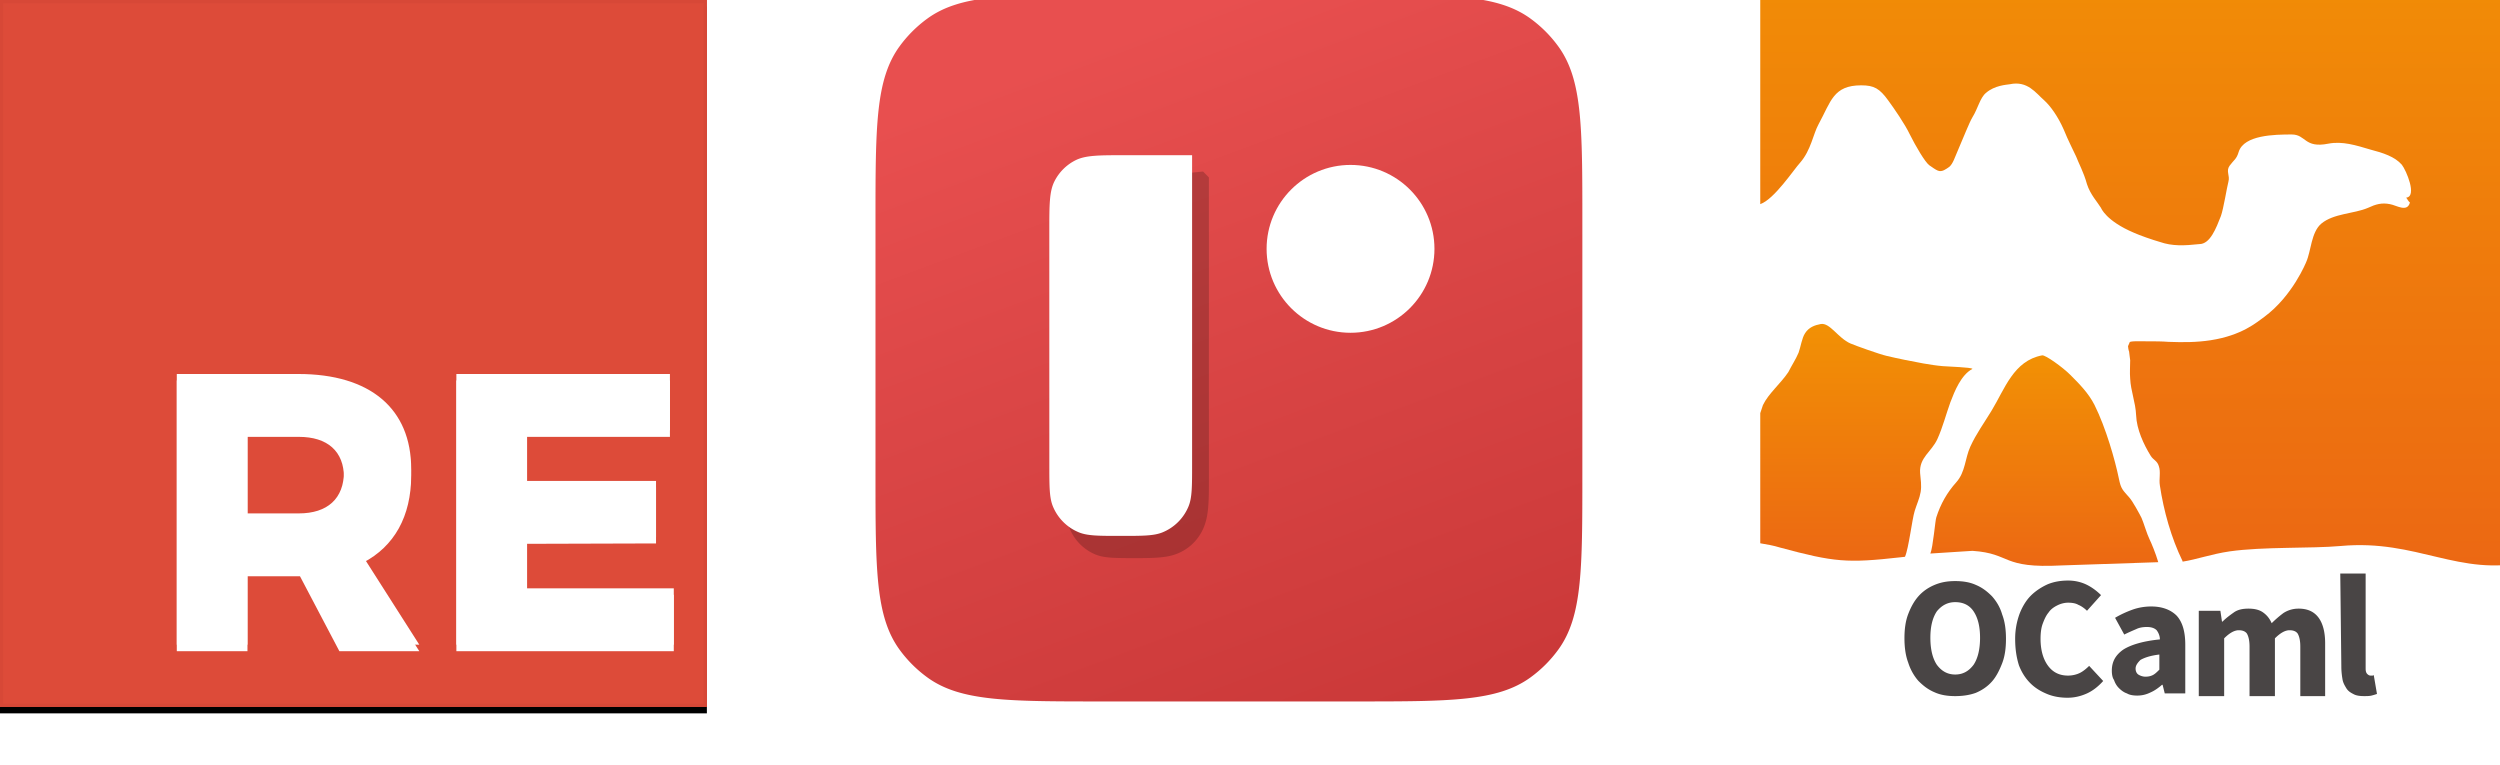 <?xml version="1.0" encoding="UTF-8"?>
<svg fill="none" viewBox="0 0 771 236" xmlns="http://www.w3.org/2000/svg">
<g filter="url(#i)">
<path d="M0 0h218v218H0V0z" fill="#000"/>
</g>
<path d="M0 0h218v218H0V0z" fill="#DD4B39"/>
<path d="M.505.505h216.99v216.99H.505V.505z" clip-rule="evenodd" stroke="#D74837"/>
<path d="M129.314 198.824h-24.652L92.515 175.72H76.318v23.104H54.524V115.34h37.514c22.152 0 34.775 10.718 34.775 29.297 0 12.624-5.24 21.913-14.886 26.915l17.387 27.272zm-52.996-66.096v25.605h15.84c8.812 0 13.933-4.526 13.933-12.981 0-8.218-5.121-12.624-13.933-12.624h-15.84zm64.429-17.388h65.858v17.388h-44.064v15.601h39.777v17.268l-39.777.119v15.721h45.255v17.387h-67.049V115.34z" fill="#fff"/>
<g filter="url(#h)">
<path d="M129.314 198.824h-24.652L92.515 175.72H76.318v23.104H54.524V115.34h37.514c22.152 0 34.775 10.718 34.775 29.297 0 12.624-5.24 21.913-14.886 26.915l17.387 27.272zm-52.996-66.096v25.605h15.84c8.812 0 13.933-4.526 13.933-12.981 0-8.218-5.121-12.624-13.933-12.624h-15.84zm64.429-17.388h65.858v17.388h-44.064v15.601h39.777v17.268l-39.777.119v15.721h45.255v17.387h-67.049V115.34z" fill="#fff"/>
</g>
<g filter="url(#g)">
<path d="M270 69.835c0-29.096 0-43.637 7.408-53.841a38.852 38.852 0 018.586-8.586C296.188 0 310.739 0 339.831 0h78.332c29.097 0 43.637 0 53.842 7.408a38.773 38.773 0 018.581 8.586c7.412 10.198 7.412 24.745 7.412 53.841v78.33c0 29.096 0 43.637-7.412 53.841a38.658 38.658 0 01-8.581 8.581C461.806 218 447.26 218 418.163 218h-78.332c-29.092 0-43.637 0-53.837-7.413a38.744 38.744 0 01-8.586-8.581C270 191.808 270 177.261 270 148.165v-78.33z" fill="url(#d)"/>
</g>
<g filter="url(#f)">
<path d="m417.73 105.53c14.294 0 25.883-11.589 25.883-25.883 0-14.295-11.589-25.883-25.883-25.883-14.295 0-25.883 11.588-25.883 25.883 0 14.294 11.588 25.883 25.883 25.883z" fill="#fff"/>
</g>
<path d="M328.787 78.208c0-8.217 0-12.327 1.605-15.47a14.654 14.654 0 016.413-6.422c3.139-1.597 7.249-1.597 15.47-1.597l18.75-1.823 1.797 1.823v95.397c0 6.837-.496 9.911-1.614 12.604a14.683 14.683 0 01-7.944 7.943c-2.695 1.118-5.62 1.465-12.456 1.465-6.837 0-10.258 0-12.952-1.118a14.664 14.664 0 01-7.944-7.943c-1.118-2.695-1.118-6.116-1.118-12.951l-.007-71.908z" fill="#000" fill-opacity=".2"/>
<g filter="url(#e)">
<path d="M326.957 76.372c0-8.217 0-12.327 1.605-15.47a14.653 14.653 0 016.413-6.422c3.139-1.596 7.249-1.596 15.47-1.596h20.547v95.395c0 6.838 0 10.259-1.117 12.953a14.668 14.668 0 01-7.944 7.942c-2.696 1.118-6.117 1.118-12.953 1.118-6.837 0-10.258 0-12.952-1.118a14.664 14.664 0 01-7.944-7.942c-1.118-2.695-1.118-6.116-1.118-12.953l-.007-71.907z" fill="#fff"/>
</g>
<g clip-path="url(#j)">
<path d="M665.943 149.561c-.333-1.999.333-3.997-.333-5.996-.5-1.665-1.666-1.832-2.499-3.164-2.165-3.498-4.163-8.161-4.496-12.491-.167-3.831-1.666-7.495-1.832-11.326-.167-1.832.166-3.83 0-5.662 0-.833-.167-1.666-.334-2.665 0-.167-.166-1.166-.333-1.666l.5-1.165c-.167-.334 4.164-.334 5.496-.334 2.165 0 4.33.167 6.495.167 4.497.167 8.661.167 12.991-.5 9.827-1.499 14.324-5.496 16.489-7.161 8.993-6.496 12.991-16.988 12.991-16.988 1.498-3.331 1.498-9.16 4.663-11.825 3.664-3.165 9.993-2.832 14.323-4.83 2.498-1.166 4.33-1.666 6.829-1.166 1.832.333 5.329 2.665 6.162-.5-.666-.333-.833-1.166-1.166-1.499 3.498-.333 0-8.494-1.332-10.16-2.165-2.497-5.83-3.663-9.66-4.662-4.497-1.166-8.661-2.665-12.991-1.833-7.495 1.5-6.995-2.83-11.325-2.83-5.33 0-14.657.332-16.322 5.329-.833 2.331-1.499 2.498-2.831 4.33-1.166 1.499.166 2.998-.334 4.83-.666 1.832-1.499 8.327-2.331 10.66-1.499 3.83-3.331 8.66-6.662 8.66-4.664.5-8.328.666-12.158-.667-2.332-.832-6.163-2.165-7.995-2.83-8.66-3.665-10.159-7.662-10.159-7.662-.999-1.5-3.331-3.997-4.33-7.328-1-3.498-2.665-6.496-3.331-8.494-.667-1.999-2.499-4.997-3.831-8.328-1.666-4.33-4.164-7.495-5.996-8.993-2.665-2.332-5.163-6.163-10.659-4.997-.999.167-4.497.333-7.328 2.665-1.832 1.499-2.498 4.83-4.164 7.495-.999 1.499-2.665 5.995-4.33 9.826-1.166 2.665-1.666 4.497-2.831 5.496-1 .666-2.166 1.666-3.498 1.166-.833-.333-1.832-.833-2.665-1.666-1.332-.999-4.163-5.995-5.995-9.493-1.499-3.164-4.83-7.828-6.662-10.492-2.665-3.665-4.331-4.664-8.328-4.664-8.66 0-9.327 4.83-13.157 11.992-1.666 3.164-2.332 7.994-5.663 11.825-1.999 2.165-7.994 11.325-12.325 12.824v64.788-.334c.334-.832.5-1.665.833-2.331 1.666-3.498 5.496-6.829 7.661-10.326 1.166-1.999 2.499-3.831 3.165-5.996.666-1.832.999-4.497 1.998-5.996 1.166-1.832 2.998-2.498 4.83-2.831 2.998-.5 5.496 4.164 9.161 5.996 1.665.666 8.993 3.331 11.158 3.83 3.664.833 7.662 1.666 11.326 2.332 1.998.333 3.83.666 5.995.833 1.832.166 8.661.333 9.161.832-3.498 1.833-5.496 6.829-6.829 10.327-1.332 3.664-2.332 7.827-3.997 11.325-1.832 3.997-5.663 5.663-5.163 10.326.166 1.832.5 3.831.166 5.829-.333 2.165-1.165 3.831-1.832 5.829-.832 2.665-1.832 11.492-2.997 14.157l7.661-.999c.833-1.999 1.665-10.326 1.832-11.159 1.499-4.164 3.331-7.661 6.162-10.826 2.832-3.164 2.665-7.161 4.33-10.992 1.832-3.997 4.164-7.162 6.496-10.992 4.164-6.829 6.828-15.323 15.655-17.155 1-.166 6.329 3.664 8.661 5.996 2.665 2.665 5.663 5.663 7.495 9.327 3.497 6.995 6.329 17.154 7.494 22.65.667 3.165 1.166 3.331 3.331 5.996 1 1.166 2.998 4.83 3.665 6.162.666 1.499 1.665 4.83 2.498 6.662.499 1 1.832 4.164 2.665 6.995l7.161-.166h.167v-.167c-3.331-6.995-5.496-15.156-6.662-23.15z" fill="#fff"/>
<path d="M662.945 166.383c-.833-1.666-1.832-5.164-2.498-6.662-.667-1.333-2.665-4.997-3.664-6.163-2.166-2.498-2.665-2.665-3.331-5.996-1.166-5.662-3.998-15.655-7.495-22.65-1.832-3.664-4.83-6.662-7.495-9.327-2.332-2.332-7.661-6.162-8.66-5.996-8.828 1.666-11.492 10.326-15.656 17.155-2.332 3.83-4.663 6.995-6.495 10.992-1.666 3.664-1.499 7.828-4.331 10.992-2.831 3.165-4.83 6.662-6.162 10.826-.333.833-.999 9.16-1.832 11.159l12.991-.833c12.158.833 8.66 5.496 27.48 4.497l29.813-.999c-.833-2.832-2.166-5.996-2.665-6.995z" fill="url(#c)"/>
<path d="M749.55-31.81H572.675c-16.488 0-29.812 13.323-29.812 29.811v64.955c4.33-1.5 10.326-10.66 12.325-12.825 3.331-3.83 3.997-8.827 5.662-11.825 3.831-6.995 4.497-11.991 13.158-11.991 3.997 0 5.662 1 8.327 4.663 1.832 2.498 5.163 7.328 6.662 10.493 1.832 3.664 4.663 8.494 5.996 9.493.999.666 1.832 1.332 2.665 1.666 1.332.5 2.498-.5 3.497-1.166 1.166-1 1.666-2.832 2.831-5.496 1.666-3.831 3.331-8.161 4.331-9.827 1.665-2.665 2.331-5.996 4.163-7.494 2.665-2.332 6.329-2.499 7.329-2.665 5.496-1.166 7.994 2.664 10.659 4.996 1.832 1.666 4.164 4.83 5.996 8.994 1.332 3.33 2.997 6.495 3.83 8.327.666 1.832 2.332 4.83 3.331 8.494.999 3.165 3.331 5.663 4.33 7.328 0 0 1.499 3.998 10.16 7.662 1.832.832 5.663 2.165 7.994 2.831 3.831 1.332 7.495 1.166 12.158.666 3.331 0 5.163-4.83 6.662-8.66.833-2.332 1.832-8.828 2.332-10.66.5-1.832-.833-3.164.333-4.83 1.333-1.832 2.165-1.998 2.831-4.33 1.666-5.163 10.993-5.33 16.322-5.33 4.497 0 3.831 4.331 11.326 2.832 4.33-.833 8.494.5 12.99 1.832 3.831 1 7.495 2.165 9.66 4.663 1.333 1.666 4.83 9.827 1.333 10.16.333.333.666 1.166 1.165 1.499-.832 3.164-4.163.833-6.162.5-2.498-.5-4.33 0-6.828 1.165-4.331 1.832-10.493 1.666-14.324 4.83-3.164 2.665-3.164 8.494-4.663 11.825 0 0-4.164 10.493-12.991 16.988-2.331 1.666-6.828 5.663-16.488 7.162-4.33.666-8.494.666-12.991.5-2.165-.167-4.33-.167-6.495-.167-1.333 0-5.663-.167-5.496.333l-.5 1.166c0 .333.166 1.332.333 1.665.167 1 .167 1.832.333 2.665 0 1.832-.166 3.831 0 5.663.167 3.831 1.666 7.328 1.832 11.325.167 4.331 2.332 8.994 4.497 12.491.833 1.333 1.999 1.499 2.498 3.165.666 1.832 0 3.997.333 5.996 1.166 7.827 3.498 16.155 6.995 23.316v.167c4.331-.666 8.827-2.332 14.49-3.164 10.493-1.499 24.982-.833 34.309-1.666 23.65-2.165 36.474 9.66 57.626 4.83V-1.999c-.166-16.488-13.49-29.812-29.979-29.812zm-88.271 139.9c0-.333 0-.333 0 0z" fill="url(#b)"/>
<path d="M597.491 135.404c1.666-3.664 2.665-7.661 3.997-11.325 1.333-3.497 3.331-8.494 6.829-10.326-.5-.5-7.328-.666-9.16-.833-1.999-.166-3.998-.499-5.996-.832-3.664-.667-7.828-1.499-11.326-2.332-2.165-.5-9.659-3.165-11.158-3.831-3.831-1.665-6.329-6.495-9.161-5.995-1.832.333-3.664.999-4.829 2.831-1 1.499-1.333 4.164-1.999 5.996-.833 1.998-2.165 3.997-3.164 5.995-2.332 3.498-6.163 6.662-7.828 10.16-.333.833-.5 1.665-.833 2.498V167.548c1.999.333 3.997.667 6.162 1.333 16.655 4.497 20.652 4.83 36.974 2.998l1.499-.167c1.166-2.665 2.165-11.492 2.998-14.157.666-2.165 1.499-3.83 1.832-5.829.333-1.998 0-3.997-.166-5.829-.334-4.83 3.497-6.495 5.329-10.493z" fill="url(#a)"/>
<path d="M602.987 214.682c-2.332 0-4.497-.333-6.329-1.166-1.998-.833-3.497-1.999-4.996-3.498-1.333-1.499-2.498-3.497-3.165-5.662-.832-2.165-1.165-4.83-1.165-7.495 0-2.831.333-5.33 1.165-7.495.833-2.165 1.832-3.997 3.165-5.496 1.332-1.499 2.998-2.665 4.996-3.497 1.999-.833 3.997-1.166 6.329-1.166s4.497.333 6.329 1.166c1.999.832 3.498 1.998 4.997 3.497 1.332 1.499 2.498 3.331 3.164 5.663.833 2.165 1.166 4.663 1.166 7.495 0 2.831-.333 5.329-1.166 7.494s-1.832 4.164-3.164 5.663c-1.333 1.499-2.998 2.665-4.997 3.497-1.832.667-3.997 1-6.329 1zm0-6.662c2.332 0 4.164-1 5.663-2.998 1.332-1.999 1.998-4.83 1.998-8.328 0-3.497-.666-6.162-1.998-8.16-1.333-1.999-3.331-2.832-5.663-2.832-2.332 0-4.164.999-5.662 2.832-1.333 1.998-1.999 4.663-1.999 8.16 0 3.498.666 6.329 1.999 8.328 1.498 1.998 3.33 2.998 5.662 2.998zM621.474 197.028c0-2.832.5-5.33 1.333-7.662.832-2.165 1.998-4.163 3.497-5.662 1.499-1.499 3.331-2.665 5.163-3.498 1.999-.833 4.164-1.166 6.329-1.166s4.164.5 5.829 1.333c1.666.832 3.165 1.998 4.33 3.164l-4.33 4.83c-.833-.833-1.832-1.499-2.665-1.832-.832-.5-1.998-.666-3.164-.666-1.166 0-2.332.333-3.331.832-.999.5-1.999 1.166-2.665 2.166-.833.999-1.332 2.165-1.832 3.497-.5 1.333-.666 2.998-.666 4.664 0 3.497.833 6.328 2.332 8.327 1.499 1.999 3.497 2.998 6.162 2.998 1.332 0 2.665-.333 3.664-.833.999-.5 1.999-1.332 2.831-2.165l4.331 4.663c-1.499 1.666-3.165 2.998-4.997 3.831-1.832.833-3.83 1.332-5.996 1.332-2.165 0-4.33-.333-6.328-1.165-1.999-.833-3.665-1.832-5.163-3.331-1.499-1.499-2.665-3.331-3.498-5.497-.833-2.664-1.166-5.329-1.166-8.16zM651.286 206.854c0-2.831 1.166-4.83 3.498-6.495 2.332-1.499 6.162-2.665 11.325-3.165 0-1.166-.499-2.165-.999-2.831-.666-.666-1.666-1-2.998-1-1.166 0-2.332.167-3.331.667-1.166.499-2.332.999-3.664 1.665l-2.831-5.163c1.665-.999 3.497-1.832 5.329-2.498 1.832-.666 3.831-.999 5.829-.999 3.331 0 5.996.999 7.828 2.831 1.832 1.999 2.665 4.996 2.665 8.994v14.989h-6.329l-.666-2.665h-.167c-1.165.999-2.331 1.832-3.497 2.332-1.332.666-2.665.999-4.164.999-1.166 0-2.331-.166-3.164-.666-1-.333-1.832-.999-2.498-1.666-.667-.666-1.166-1.498-1.499-2.498-.5-.666-.667-1.832-.667-2.831zm7.329-.666c0 .832.333 1.499.832 1.832.5.333 1.333.666 2.165.666 1 0 1.666-.167 2.332-.5.666-.333 1.333-.999 1.999-1.665v-4.664c-2.832.334-4.664 1-5.829 1.666-.833.833-1.499 1.665-1.499 2.665zM678.434 188.367h6.329l.499 3.331h.167c1.166-1.166 2.332-1.999 3.497-2.831 1.166-.833 2.665-1.166 4.497-1.166 1.832 0 3.331.333 4.497 1.166 1.166.832 1.999 1.832 2.665 3.331a33.31 33.31 0 013.664-3.165c1.332-.833 2.831-1.332 4.663-1.332 2.832 0 4.83.999 6.163 2.831 1.332 1.832 1.998 4.497 1.998 7.828v16.322h-7.661v-15.323c0-1.832-.333-3.164-.833-3.997-.499-.666-1.332-.999-2.498-.999-1.332 0-2.831.832-4.497 2.498v17.821h-7.828v-15.323c0-1.832-.333-3.164-.832-3.997-.5-.666-1.333-.999-2.499-.999-1.332 0-2.831.832-4.496 2.498v17.821h-7.828v-26.315h.333zM721.737 176.875h7.827v29.313c0 .832.167 1.332.5 1.665.333.333.666.5.999.5h.5c.167 0 .333 0 .5-.167l.999 5.83c-.5.166-.999.333-1.666.499-.666.167-1.498.167-2.331.167-1.333 0-2.498-.167-3.331-.666-.999-.5-1.666-1-2.165-1.833-.5-.832-1-1.665-1.166-2.831-.167-.999-.333-2.332-.333-3.664l-.333-28.813z" fill="#494545"/>
</g>
<defs>
<filter id="i" x="0" y="0" width="218" height="220" color-interpolation-filters="sRGB" filterUnits="userSpaceOnUse">
<feFlood flood-opacity="0" result="BackgroundImageFix"/>
<feBlend in="SourceGraphic" in2="BackgroundImageFix" result="shape"/>
<feColorMatrix in="SourceAlpha" result="hardAlpha" values="0 0 0 0 0 0 0 0 0 0 0 0 0 0 0 0 0 0 127 0"/>
<feOffset dy="2"/>
<feGaussianBlur stdDeviation="2"/>
<feComposite in2="hardAlpha" k2="-1" k3="1" operator="arithmetic"/>
<feColorMatrix values="0 0 0 0 0 0 0 0 0 0 0 0 0 0 0 0 0 0 0.02 0"/>
<feBlend in2="shape" result="effect1_innerShadow"/>
</filter>
<filter id="h" x="54.524" y="115.34" width="153.27" height="85.484" color-interpolation-filters="sRGB" filterUnits="userSpaceOnUse">
<feFlood flood-opacity="0" result="BackgroundImageFix"/>
<feBlend in="SourceGraphic" in2="BackgroundImageFix" result="shape"/>
<feColorMatrix in="SourceAlpha" result="hardAlpha" values="0 0 0 0 0 0 0 0 0 0 0 0 0 0 0 0 0 0 127 0"/>
<feOffset dy="2"/>
<feGaussianBlur stdDeviation="2"/>
<feComposite in2="hardAlpha" k2="-1" k3="1" operator="arithmetic"/>
<feColorMatrix values="0 0 0 0 0 0 0 0 0 0 0 0 0 0 0 0 0 0 0.02 0"/>
<feBlend in2="shape" result="effect1_innerShadow"/>
</filter>
<filter id="g" x="270" y="-1.674" width="218" height="219.67" color-interpolation-filters="sRGB" filterUnits="userSpaceOnUse">
<feFlood flood-opacity="0" result="BackgroundImageFix"/>
<feBlend in="SourceGraphic" in2="BackgroundImageFix" result="shape"/>
<feColorMatrix in="SourceAlpha" result="hardAlpha" values="0 0 0 0 0 0 0 0 0 0 0 0 0 0 0 0 0 0 127 0"/>
<feOffset dy="-1.674"/>
<feGaussianBlur stdDeviation="1.674"/>
<feComposite in2="hardAlpha" k2="-1" k3="1" operator="arithmetic"/>
<feColorMatrix values="0 0 0 0 0 0 0 0 0 0 0 0 0 0 0 0 0 0 0.2 0"/>
<feBlend in2="shape" result="effect1_innerShadow"/>
</filter>
<filter id="f" x="388.5" y="48.739" width="61.234" height="62.907" color-interpolation-filters="sRGB" filterUnits="userSpaceOnUse">
<feFlood flood-opacity="0" result="BackgroundImageFix"/>
<feColorMatrix in="SourceAlpha" values="0 0 0 0 0 0 0 0 0 0 0 0 0 0 0 0 0 0 127 0"/>
<feOffset dx="2.12" dy="2.12"/>
<feGaussianBlur stdDeviation="2"/>
<feColorMatrix values="0 0 0 0 0 0 0 0 0 0 0 0 0 0 0 0 0 0 0.15 0"/>
<feBlend in2="BackgroundImageFix" result="effect1_dropShadow"/>
<feBlend in="SourceGraphic" in2="effect1_dropShadow" result="shape"/>
<feColorMatrix in="SourceAlpha" result="hardAlpha" values="0 0 0 0 0 0 0 0 0 0 0 0 0 0 0 0 0 0 127 0"/>
<feOffset dx="-3.347" dy="-5.021"/>
<feGaussianBlur stdDeviation="4.24"/>
<feComposite in2="hardAlpha" k2="-1" k3="1" operator="arithmetic"/>
<feColorMatrix values="0 0 0 0 0.91 0 0 0 0 0.31 0 0 0 0 0.31 0 0 0 0.25 0"/>
<feBlend in2="shape" result="effect2_innerShadow"/>
</filter>
<filter id="e" x="323.61" y="47.863" width="47.385" height="122.43" color-interpolation-filters="sRGB" filterUnits="userSpaceOnUse">
<feFlood flood-opacity="0" result="BackgroundImageFix"/>
<feBlend in="SourceGraphic" in2="BackgroundImageFix" result="shape"/>
<feColorMatrix in="SourceAlpha" result="hardAlpha" values="0 0 0 0 0 0 0 0 0 0 0 0 0 0 0 0 0 0 127 0"/>
<feOffset dx="-3.35" dy="-5.021"/>
<feGaussianBlur stdDeviation="4.24"/>
<feComposite in2="hardAlpha" k2="-1" k3="1" operator="arithmetic"/>
<feColorMatrix values="0 0 0 0 0.91 0 0 0 0 0.31 0 0 0 0 0.31 0 0 0 0.25 0"/>
<feBlend in2="shape" result="effect1_innerShadow"/>
</filter>
<linearGradient id="d" x1="379" x2="457.54" y2="210.89" gradientUnits="userSpaceOnUse">
<stop stop-color="#E84F4F" offset="0"/>
<stop stop-color="#DB4646" offset=".409"/>
<stop stop-color="#CB3939" offset=".999"/>
</linearGradient>
<linearGradient id="c" x1="630.42" x2="630.42" y1="109.6" y2="174.33" gradientUnits="userSpaceOnUse">
<stop stop-color="#F29104" offset="0"/>
<stop stop-color="#EC6813" offset="1"/>
</linearGradient>
<linearGradient id="b" x1="661.15" x2="661.15" y1="-31.835" y2="174.28" gradientUnits="userSpaceOnUse">
<stop stop-color="#F29104" offset="0"/>
<stop stop-color="#EC6813" offset="1"/>
</linearGradient>
<linearGradient id="a" x1="575.54" x2="575.54" y1="99.79" y2="172.86" gradientUnits="userSpaceOnUse">
<stop stop-color="#F29104" offset="0"/>
<stop stop-color="#EC6813" offset="1"/>
</linearGradient>
<clipPath id="j">
<path transform="translate(535)" d="M0 0h236v236H0z" fill="#fff"/>
</clipPath>
</defs>
</svg>
